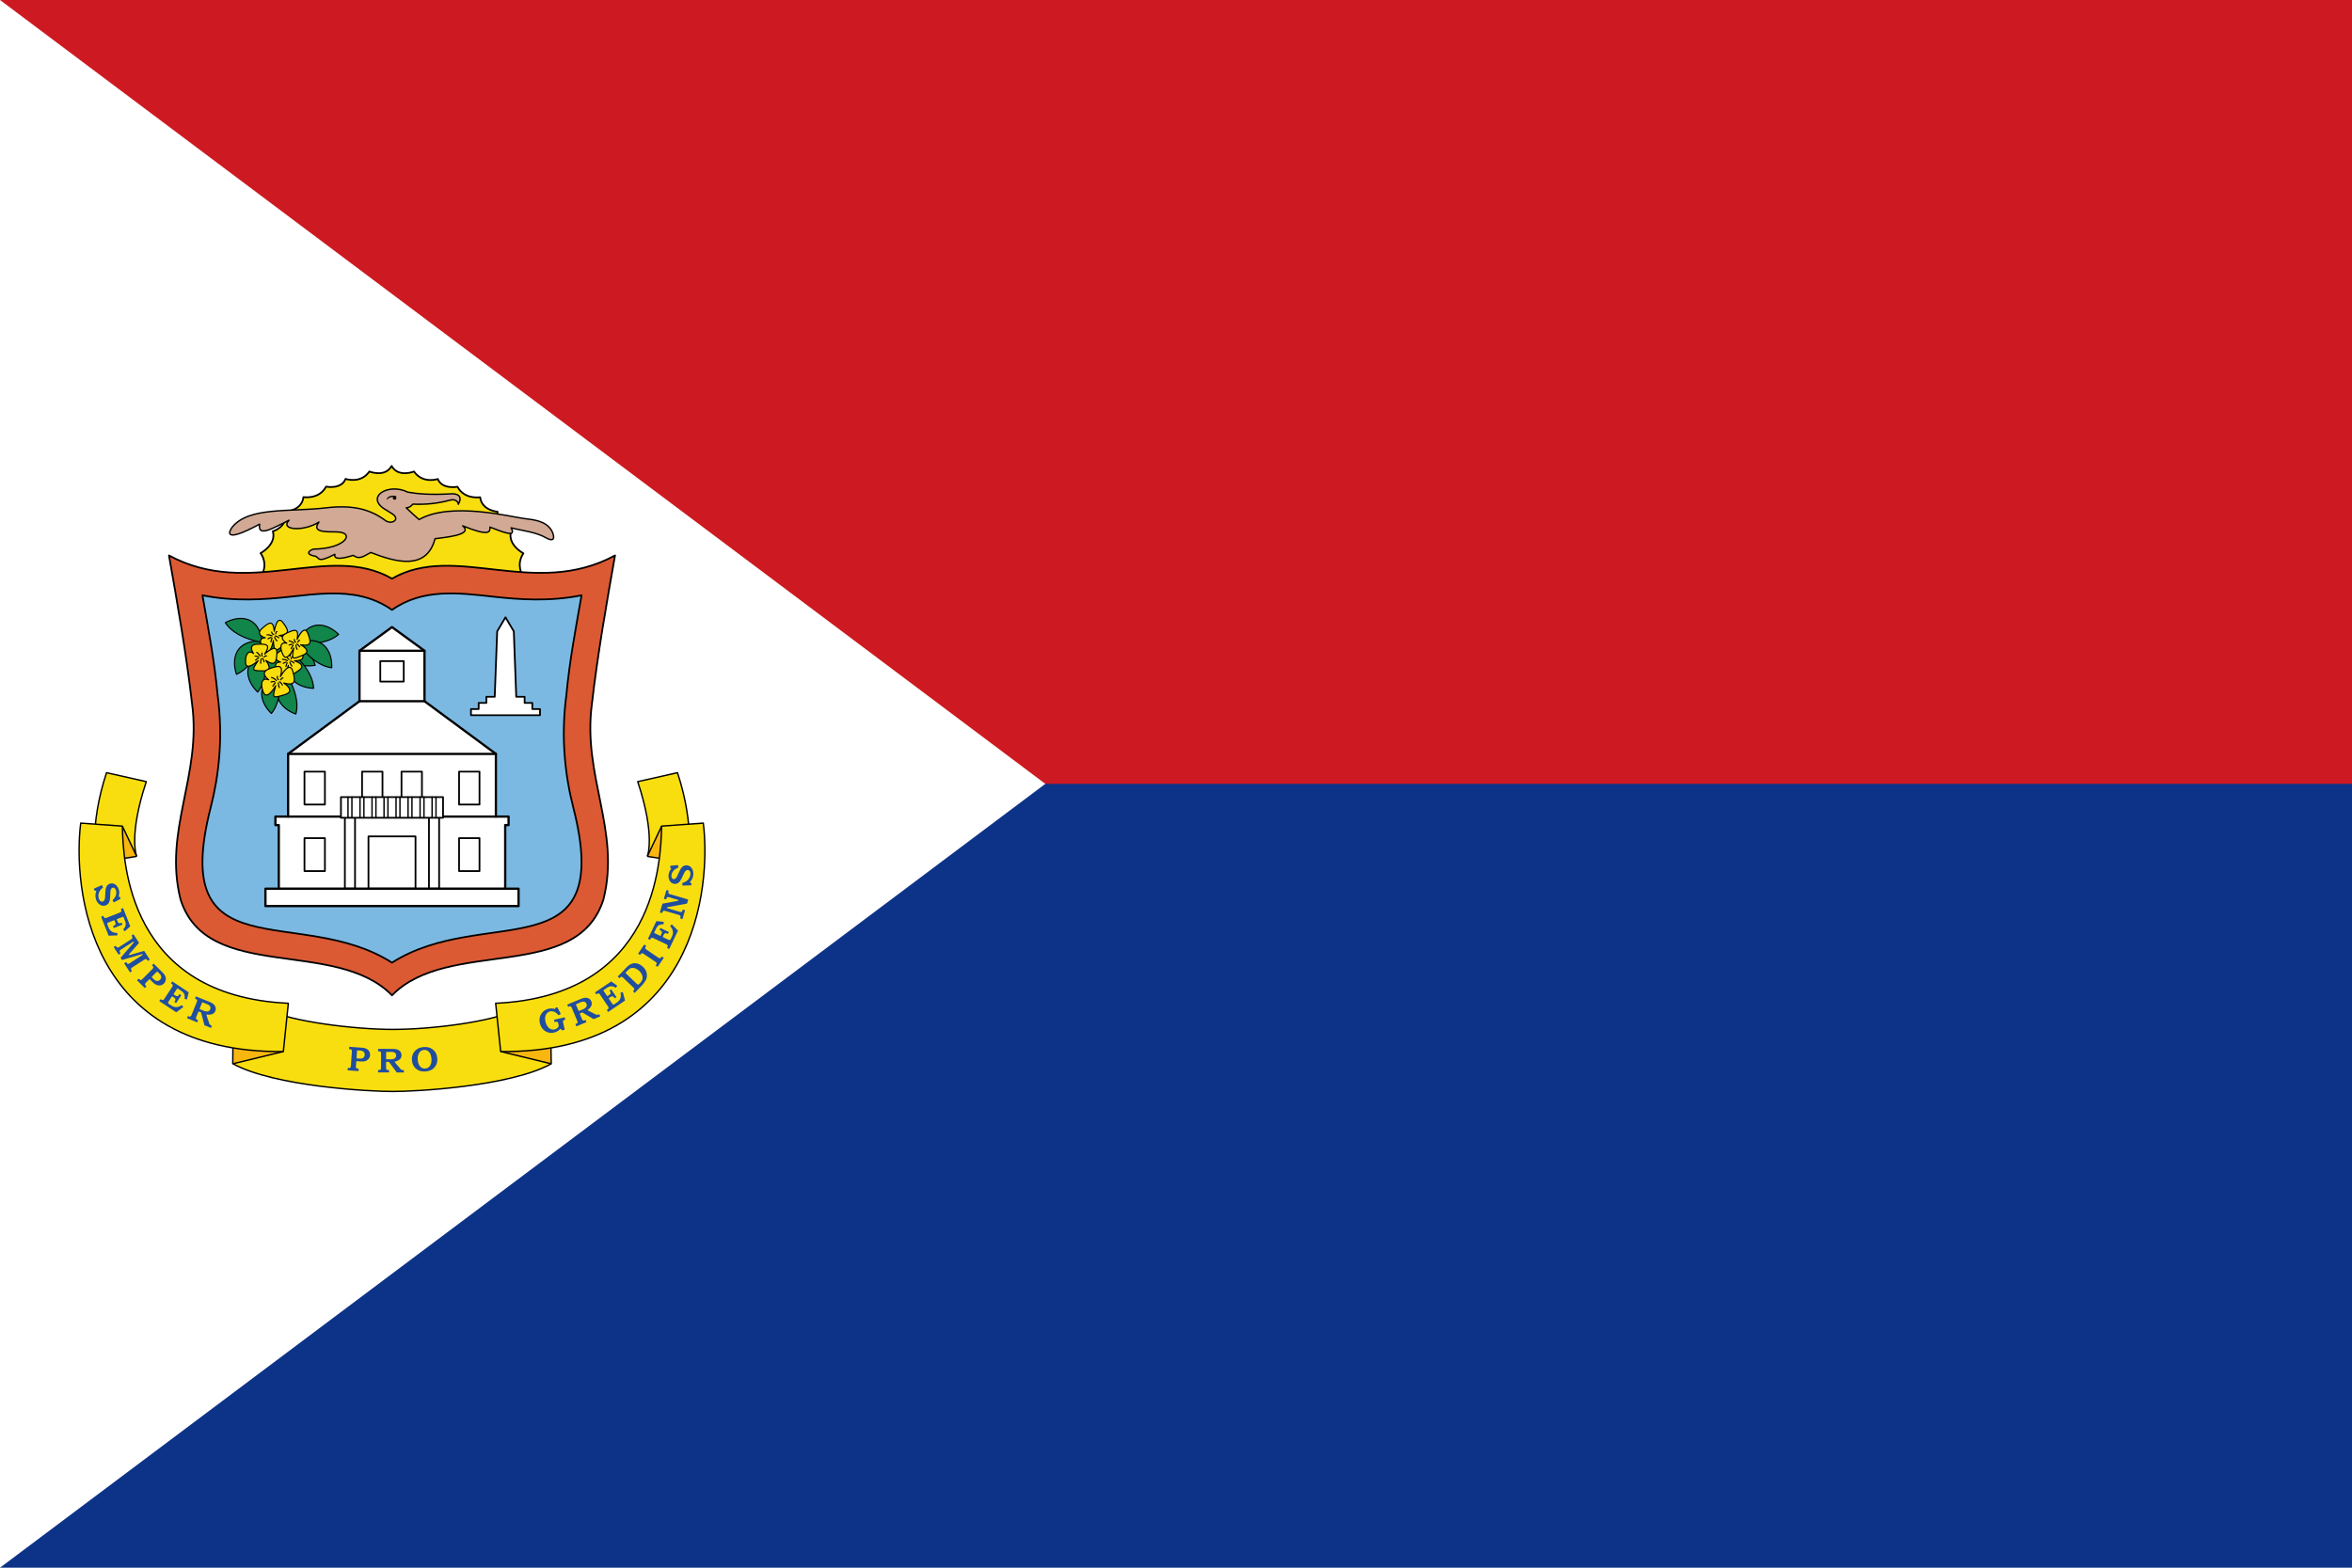 <?xml version="1.0" encoding="UTF-8"?>
<svg width="675" height="450" version="1.1" xml:space="preserve" xmlns="http://www.w3.org/2000/svg"><path d="m0 0h675v450h-675z" fill="#0c3388"/><path d="m0 0h675v225h-675z" fill="#cd1921"/><path d="m0 0v450l300-225z" fill="#fff"/><g transform="translate(-.001 -.003)"><g transform="translate(0 .002)"><g><path d="m183.02 224.37c5.173 15.524 2.763 21.495 2.761 21.455l11.735 1.823s1.979-10.553-3.087-25.848z" fill="#f9de0f"/><path d="m112.64 295.49c11.122 0.036 28.8-2.235 35.207-5.547l10.072-1.746 0.28 17.167c-11.92 6.572-39.444 7.984-45.499 7.936-6.061 0.048-33.925-1.388-45.898-7.984l0.155-17.179 10.102 1.769c6.407 3.296 24.502 5.583 35.612 5.583h-0.03" fill="#f9de0f" stroke-linejoin="round" stroke-width=".4"/><path d="m158.2 305.36-14.512-3.519 14.463-1.869z" fill="#f9b60f" stroke-linejoin="round" stroke-width=".4"/><path d="m197.51 247.65-7.623-10.517-4.112 8.694z" fill="#f9b60f" stroke-linejoin="round" stroke-width=".4"/><g fill="none" stroke="#000" stroke-linejoin="round" stroke-width=".4"><path d="m183.02 224.37c5.173 15.524 2.763 21.495 2.761 21.455l11.735 1.823s1.979-10.553-3.087-25.848z"/><path d="m158.2 305.36-14.512-3.519"/><path d="m189.89 237.13-4.112 8.694"/></g><path d="m66.801 305.36 14.512-3.519-14.463-1.869z" fill="#f9b60f" stroke-linejoin="round" stroke-width=".4"/><path d="m112.64 295.49c11.122 0.036 28.8-2.235 35.207-5.547l10.072-1.746 0.28 17.167c-11.92 6.572-39.444 7.984-45.499 7.936-6.061 0.048-33.925-1.388-45.898-7.984l0.155-17.179 10.102 1.769c6.407 3.296 24.502 5.583 35.612 5.583h-0.03" fill="none" stroke="#000" stroke-linejoin="round" stroke-width=".4"/><path d="m201.84 236.27-11.95 0.863c-0.268 10.124-1.496 48.76-47.639 50.857l1.436 13.856c56.168 0.583 60.435-47.188 58.152-65.576z" fill="#f9de0f" stroke="#000" stroke-linejoin="round" stroke-width=".4"/><path d="m41.985 224.37c-5.173 15.524-2.763 21.495-2.761 21.455l-11.735 1.823s-1.979-10.553 3.087-25.848z" fill="#f9de0f"/><path d="m27.489 247.65 7.623-10.517 4.112 8.694z" fill="#f9b60f" stroke-linejoin="round" stroke-width=".4"/><g fill="none" stroke="#000" stroke-linejoin="round" stroke-width=".4"><path d="m41.985 224.37c-5.173 15.524-2.763 21.495-2.761 21.455l-11.735 1.823s-1.979-10.553 3.087-25.848z"/><path d="m66.801 305.36 14.512-3.519"/><path d="m35.111 237.13 4.112 8.694"/></g><path d="m23.162 236.27 11.95 0.863c0.268 10.124 1.496 48.76 47.639 50.857l-1.436 13.856c-56.168 0.583-60.435-47.188-58.152-65.576z" fill="#f9de0f" stroke="#000" stroke-linejoin="round" stroke-width=".4"/></g><g fill="#204e9e"><path d="m100.25 300.48-0.057 0.684 0.191 0.012c0.173 0.012 0.294 0.029 0.398 0.1 0.087 0.053 0.152 0.14 0.182 0.238v2e-3c0.038 0.12 0.033 0.258 0.018 0.479l-0.277 3.873c-0.016 0.212-0.032 0.351-0.094 0.465a0.146 0.146 0 0 0 0 2e-3 0.146 0.146 0 0 0 0 2e-3c-0.051 0.09-0.133 0.159-0.23 0.195-0.122 0.045-0.263 0.039-0.479 0.023l-0.096-8e-3 -0.049 0.684 3.143 0.227 0.049-0.684-0.213-0.016c-0.158-0.011-0.275-0.031-0.375-0.088a0.146 0.146 0 0 0 0-2e-3c-0.083-0.049-0.147-0.125-0.184-0.215v-2e-3c-0.05-0.114-0.034-0.214-0.023-0.385l0.092-1.316a0.146 0.146 0 0 1 0.156-0.137l1.201 0.088c0.79 0.057 1.403-0.097 1.859-0.445a0.146 0.146 0 0 0 0-2e-3c0.466-0.352 0.708-0.794 0.748-1.359 0.02-0.28-0.02-0.544-0.115-0.799-0.095-0.259-0.238-0.483-0.436-0.68a0.146 0.146 0 0 0 0-2e-3c-0.193-0.195-0.431-0.349-0.721-0.459-0.283-0.112-0.656-0.186-1.117-0.219zm21.785 0.059c-0.13-9.5e-4 -0.262 3e-3 -0.398 0.014-1.105 0.079-1.954 0.469-2.582 1.174-0.625 0.704-0.9 1.561-0.826 2.602v2e-3c0.081 1.12 0.524 1.966 1.342 2.574 0.674 0.502 1.506 0.717 2.519 0.645 0.769-0.055 1.405-0.246 1.914-0.57 0.515-0.329 0.902-0.765 1.168-1.32 0.264-0.554 0.374-1.176 0.324-1.871-0.075-1.035-0.463-1.838-1.176-2.443-0.62-0.529-1.376-0.798-2.283-0.805zm-13.521 0.529v0.713h0.113l0.141-4e-3c0.118 3.5e-4 0.23 0.022 0.33 0.066 0.096 0.035 0.169 0.122 0.203 0.217 0.042 0.102 0.051 0.218 0.051 0.379l-0.012 3.975c0 0.108-0.01 0.195-0.01 0.264 0 0.069 8.5e-4 0.11-0.027 0.172a0.146 0.146 0 0 0 0 2e-3 0.146 0.146 0 0 0 0 2e-3 0.146 0.146 0 0 0 0 2e-3 0.146 0.146 0 0 0 0 2e-3c-0.047 0.097-0.126 0.176-0.223 0.227-0.11 0.055-0.241 0.065-0.416 0.065h-0.166v0.686l3.16 0.01v-0.686h-0.18c-0.187-5.4e-4 -0.31-7e-3 -0.422-0.062a0.146 0.146 0 0 1-0.01-4e-3c-0.084-0.049-0.151-0.125-0.188-0.215a0.146 0.146 0 0 1 0-4e-3c-0.05-0.122-0.049-0.269-0.049-0.518v-1.408a0.146 0.146 0 0 1 0.146-0.146l0.588 2e-3a0.146 0.146 0 0 1 0.115 0.061l2.215 2.99 2.045 6e-3v-0.686h-0.16c-0.147-4.8e-4 -0.265-0.012-0.365-0.043-0.094-0.029-0.185-0.075-0.273-0.137a0.146 0.146 0 0 0 0-2e-3c-0.092-0.068-0.184-0.164-0.283-0.285a0.146 0.146 0 0 0 0-2e-3l-0.059-0.074-1.447-1.693a0.146 0.146 0 0 1 0.084-0.236c0.501-0.095 0.928-0.299 1.291-0.611 0.358-0.308 0.529-0.692 0.529-1.193 0-0.309-0.066-0.579-0.201-0.82-0.136-0.242-0.325-0.442-0.576-0.604-0.248-0.161-0.528-0.266-0.844-0.314-0.324-0.051-0.623-0.077-0.895-0.078zm13.33 0.309c0.301 2e-3 0.592 0.085 0.861 0.244 0.314 0.185 0.567 0.477 0.762 0.865 0.201 0.392 0.319 0.873 0.359 1.445 0.058 0.817-0.086 1.503-0.447 2.037-0.31 0.452-0.771 0.709-1.336 0.75-0.562 0.04-1.049-0.148-1.424-0.551-0.431-0.468-0.672-1.121-0.73-1.941-0.059-0.822 0.099-1.526 0.48-2.09 0.309-0.455 0.77-0.714 1.34-0.756h4e-3c0.043-3e-3 0.088-4e-3 0.131-4e-3zm-19.219 0.137 0.781 0.057c0.382 0.027 0.681 0.124 0.891 0.309 0.265 0.233 0.395 0.552 0.369 0.912-0.018 0.239-0.092 0.454-0.227 0.629-0.131 0.168-0.301 0.291-0.502 0.365-0.213 0.074-0.498 0.087-0.875 0.06l-0.6-0.041a0.146 0.146 0 0 1-0.135-0.156l0.143-2a0.146 0.146 0 0 1 0.154-0.135zm8.342 0.43 1.158 4e-3c0.409 1e-3 0.705 0.028 0.914 0.105 0.201 0.073 0.364 0.191 0.477 0.352 0.117 0.158 0.174 0.351 0.174 0.562-7.8e-4 0.227-0.064 0.434-0.188 0.602-0.122 0.169-0.301 0.294-0.527 0.379-0.233 0.085-0.55 0.119-0.971 0.117l-1.049-4e-3a0.146 0.146 0 0 1-0.146-0.145l0.012-1.828a0.146 0.146 0 0 1 0.146-0.145z" stroke-linejoin="round"/><path d="m194.58 248.31-2.182 0.215-0.08 0.521 0.252 0.195a0.146 0.146 0 0 1 0.021 0.211c-0.37 0.418-0.597 0.91-0.686 1.488-0.074 0.481-0.047 0.931 0.076 1.352v2e-3c0.125 0.419 0.317 0.741 0.576 0.975 0.259 0.233 0.555 0.371 0.898 0.424 0.241 0.037 0.473 0.024 0.707-0.041 0.234-0.066 0.429-0.162 0.586-0.285 0.158-0.127 0.331-0.325 0.512-0.596 0.181-0.279 0.309-0.501 0.381-0.658l0.52-1.113c0.218-0.476 0.411-0.806 0.609-1.006a0.146 0.146 0 0 0 0-2e-3c0.196-0.194 0.437-0.292 0.684-0.254 0.153 0.024 0.296 0.103 0.414 0.221 0.124 0.124 0.204 0.292 0.246 0.488v2e-3c0.042 0.197 0.04 0.426 0 0.688-0.09 0.589-0.369 1.105-0.828 1.535-0.425 0.392-0.932 0.637-1.484 0.787l0.062 0.74 2.523-0.072 0.08-0.531-0.385-0.246a0.146 0.146 0 0 1-0.031-0.221c0.267-0.294 0.469-0.582 0.605-0.861 0.134-0.281 0.23-0.601 0.285-0.959 0.118-0.769-0.011-1.431-0.365-2.008-0.325-0.515-0.753-0.802-1.318-0.889-0.442-0.068-0.839 0.016-1.217 0.258-0.367 0.24-0.718 0.702-1.039 1.398a0.146 0.146 0 0 0 0 4e-3l-0.596 1.277v2e-3c-0.174 0.385-0.341 0.651-0.539 0.805-0.185 0.146-0.398 0.219-0.605 0.188-0.198-0.03-0.354-0.178-0.459-0.385a0.146 0.146 0 0 0 0-2e-3c-0.109-0.22-0.131-0.487-0.084-0.793 0.072-0.472 0.282-0.899 0.619-1.272 0.313-0.349 0.778-0.617 1.334-0.84zm-3.324 7.168-0.73 2.518 0.658 0.191 0.057-0.189c0.049-0.165 0.09-0.278 0.18-0.365 0.074-0.075 0.173-0.115 0.281-0.127 0.064-8e-3 0.118-8.3e-4 0.189 0.014 0.073 0.015 0.161 0.037 0.268 0.068l2.42 0.709a0.146 0.146 0 0 1-0.018 0.285l-4.447 0.811-0.74 2.529 0.656 0.191 0.066-0.225c0.041-0.139 0.083-0.243 0.164-0.322 0.071-0.072 0.165-0.116 0.268-0.131 0.118-0.019 0.244 4e-3 0.402 0.051l3.887 1.139c0.148 0.043 0.263 0.097 0.35 0.18 0.076 0.073 0.13 0.167 0.146 0.27a0.146 0.146 0 0 0 0 2e-3 0.146 0.146 0 0 0 0 2e-3c0.016 0.115-0.013 0.233-0.062 0.402l-0.043 0.15 0.656 0.193 0.74-2.533-0.656-0.191-0.053 0.184c-0.049 0.165-0.098 0.286-0.18 0.375a0.146 0.146 0 0 0 0 2e-3c-0.068 0.071-0.156 0.122-0.252 0.137a0.146 0.146 0 0 1-0.01 0c-0.124 0.013-0.243-0.024-0.449-0.084l-3.492-1.023a0.146 0.146 0 0 1 0.016-0.281l5.641-1.039 0.342-1.168-5.102-1.492c-0.21-0.061-0.339-0.103-0.438-0.184-0.08-0.065-0.134-0.158-0.156-0.26a0.146 0.146 0 0 1 0-4e-3c-0.024-0.123 1e-3 -0.252 0.049-0.418l0.053-0.174zm-2.875 8.924-2.43 5.092 0.619 0.293 0.068-0.15c0.081-0.168 0.142-0.28 0.246-0.355 0.078-0.06 0.177-0.089 0.275-0.086 0.131 1e-3 0.254 0.054 0.447 0.146l3.473 1.654c0.108 0.052 0.197 0.096 0.264 0.133 0.067 0.037 0.109 0.061 0.152 0.104a0.146 0.146 0 0 1 0.01 4e-3c0.086 0.091 0.135 0.217 0.125 0.342-0.01 0.138-0.067 0.285-0.172 0.504l-0.014 0.029 0.619 0.295 2.516-5.287-1.789-1.787-0.498 0.508c0.253 0.264 0.472 0.544 0.613 0.855v4e-3c0.159 0.351 0.234 0.707 0.219 1.061-0.019 0.353-0.13 0.735-0.326 1.147l-0.254 0.533c-0.072 0.152-0.118 0.247-0.197 0.32a0.146 0.146 0 0 0 0 2e-3c-0.058 0.051-0.137 0.087-0.219 0.086-0.062-1e-3 -0.099-0.018-0.154-0.039-0.055-0.021-0.121-0.048-0.201-0.086l-1.461-0.697a0.146 0.146 0 0 1-0.068-0.195l0.137-0.287c0.127-0.267 0.209-0.431 0.318-0.531 0.094-0.087 0.221-0.13 0.354-0.133 0.15-6e-3 0.311 0.046 0.506 0.139l0.143 0.068 0.262-0.551-2.432-1.158-0.262 0.549 0.109 0.055c0.229 0.109 0.379 0.191 0.473 0.307 0.082 0.1 0.119 0.231 0.109 0.363-0.01 0.148-0.078 0.314-0.195 0.561l-0.15 0.322a0.146 0.146 0 0 1-0.195 0.068l-1.59-0.758a0.146 0.146 0 0 1-0.068-0.195l0.465-0.973c0.148-0.311 0.314-0.569 0.5-0.775 0.192-0.22 0.449-0.38 0.76-0.477v2e-3c0.271-0.087 0.595-0.108 0.939-0.105l0.066-0.711zm-3.488 6.736-1.768 2.611 0.566 0.385 0.096-0.141c0.052-0.079 0.099-0.141 0.143-0.191 0.043-0.05 0.08-0.089 0.139-0.119 0.095-0.049 0.205-0.062 0.309-0.039 0.129 0.024 0.248 0.1 0.434 0.225l3.252 2.195c0.159 0.108 0.262 0.184 0.326 0.291 0.052 0.083 0.076 0.184 0.062 0.281a0.146 0.146 0 0 0 0 2e-3 0.146 0.146 0 0 0 0 2e-3 0.146 0.146 0 0 0 0 2e-3c-0.022 0.124-0.092 0.23-0.207 0.4l-0.074 0.111 0.566 0.383 1.764-2.609-0.568-0.383-0.129 0.189c-0.086 0.126-0.17 0.218-0.277 0.273-0.084 0.048-0.185 0.064-0.279 0.043-0.12-0.027-0.23-0.099-0.41-0.221l-3.238-2.186c-0.168-0.113-0.276-0.195-0.344-0.295a0.146 0.146 0 0 0 0-2e-3c-0.056-0.086-0.086-0.188-0.074-0.289 0.013-0.129 0.081-0.238 0.188-0.395l0.094-0.141zm-2.76 5.357c-0.265 5e-3 -0.527 0.051-0.781 0.133-0.503 0.163-1.044 0.538-1.615 1.133l-2.463 2.561 0.494 0.477 0.066-0.07c0.152-0.158 0.252-0.255 0.383-0.299 0.095-0.037 0.202-0.039 0.297-4e-3 0.128 0.042 0.224 0.131 0.383 0.283l2.781 2.674c0.16 0.154 0.258 0.249 0.309 0.365a0.146 0.146 0 0 0 0 2e-3 0.146 0.146 0 0 0 0 2e-3 0.146 0.146 0 0 1 0 2e-3 0.146 0.146 0 0 1 0 2e-3 0.146 0.146 0 0 1 0 2e-3c0.039 0.107 0.05 0.219 0.019 0.322-0.038 0.131-0.131 0.234-0.279 0.389l-0.066 0.07 0.496 0.475 2.154-2.246c0.187-0.195 0.417-0.489 0.684-0.877 0.267-0.388 0.441-0.711 0.523-0.959 0.112-0.338 0.159-0.715 0.135-1.135-0.027-0.421-0.13-0.813-0.309-1.182-0.176-0.369-0.44-0.725-0.797-1.068-0.513-0.493-1.046-0.806-1.6-0.947-0.278-0.072-0.548-0.107-0.812-0.102zm-0.609 1.334c0.046-4.6e-4 0.093 2e-3 0.141 6e-3l4e-3 -2e-3c0.189 0.014 0.389 0.06 0.598 0.131 0.423 0.139 0.825 0.393 1.207 0.76 0.388 0.372 0.658 0.771 0.807 1.197a0.146 0.146 0 0 0 0 2e-3c0.144 0.42 0.17 0.823 0.068 1.199-0.103 0.376-0.356 0.764-0.75 1.174-0.141 0.146-0.225 0.231-0.318 0.283a0.146 0.146 0 0 1-0.01 6e-3c-0.08 0.036-0.174 0.041-0.258 0.018-0.059-0.018-0.087-0.045-0.129-0.078-0.042-0.033-0.089-0.074-0.145-0.127l-3.164-3.041a0.146 0.146 0 0 1-0.01-0.207l0.541-0.562c0.354-0.369 0.691-0.606 1.025-0.701 0.125-0.036 0.255-0.055 0.393-0.057zm-6.09 3.889-4.684 3.152 0.383 0.568 0.139-0.096c0.155-0.105 0.264-0.17 0.393-0.182 0.097-0.012 0.197 0.014 0.279 0.066 0.112 0.068 0.193 0.178 0.312 0.355l2.15 3.189c0.067 0.099 0.117 0.182 0.156 0.248 0.039 0.066 0.066 0.107 0.082 0.166a0.146 0.146 0 0 0 0 2e-3 0.146 0.146 0 0 0 0 2e-3 0.146 0.146 0 0 0 0 2e-3 0.146 0.146 0 0 0 0 2e-3c0.027 0.122-3.6e-4 0.252-0.065 0.355-0.076 0.115-0.205 0.212-0.406 0.348l-0.025 0.018 0.385 0.568 4.856-3.272-0.637-2.449-0.688 0.186c0.084 0.356 0.135 0.707 0.098 1.047-0.042 0.384-0.16 0.729-0.354 1.025a0.146 0.146 0 0 0 0 2e-3c-0.196 0.294-0.485 0.564-0.863 0.818l-0.49 0.332c-0.14 0.094-0.227 0.151-0.332 0.174a0.146 0.146 0 0 0 0 2e-3c-0.076 0.015-0.161 6e-3 -0.23-0.037-0.053-0.033-0.076-0.065-0.113-0.111-0.037-0.046-0.08-0.104-0.129-0.178l-0.904-1.344a0.146 0.146 0 0 1 0.039-0.201l0.264-0.178c0.245-0.165 0.4-0.264 0.545-0.295 0.125-0.027 0.257-4.4e-4 0.373 0.065 0.133 0.071 0.244 0.197 0.365 0.377l0.088 0.131 0.508-0.342-1.508-2.232-0.506 0.34 0.068 0.102c0.142 0.211 0.231 0.359 0.252 0.506a0.146 0.146 0 0 0 0 2e-3 0.146 0.146 0 0 0 0 2e-3c0.017 0.125-0.019 0.25-0.09 0.359a0.146 0.146 0 0 0 0 2e-3 0.146 0.146 0 0 0 0 2e-3c-0.083 0.123-0.227 0.234-0.453 0.387l-0.295 0.197a0.146 0.146 0 0 1-0.201-0.041l-0.984-1.459a0.146 0.146 0 0 1 0.039-0.203l0.895-0.602c0.285-0.192 0.559-0.333 0.824-0.416 0.277-0.092 0.578-0.096 0.895-0.021 0.278 0.063 0.567 0.21 0.863 0.387l0.422-0.574zm-7.338 4.686c-0.037-6.7e-4 -0.076 5.2e-4 -0.113 2e-3 -0.149 6e-3 -0.299 0.03-0.453 0.068-0.319 0.079-0.603 0.171-0.854 0.275l-3.885 1.615 0.275 0.662 0.107-0.047 0.125-0.057a0.146 0.146 0 0 1 0.01-2e-3c0.109-0.046 0.22-0.069 0.33-0.066 0.102-4e-3 0.203 0.045 0.271 0.119 0.078 0.078 0.131 0.183 0.193 0.332l1.525 3.668c0.042 0.1 0.075 0.181 0.098 0.246 0.022 0.065 0.037 0.103 0.037 0.17a0.146 0.146 0 0 0 0 2e-3 0.146 0.146 0 0 0 0 2e-3 0.146 0.146 0 0 0 0 4e-3 0.146 0.146 0 0 0 0 2e-3c-0.01 0.108-0.045 0.209-0.115 0.293a0.146 0.146 0 0 0 0 2e-3 0.146 0.146 0 0 0 0 2e-3c-0.081 0.093-0.198 0.153-0.359 0.221l-0.152 0.065 0.262 0.633 2.918-1.213-0.264-0.635-0.164 0.068c-0.173 0.072-0.291 0.114-0.416 0.105a0.146 0.146 0 0 1-0.01 0c-0.096-0.013-0.187-0.06-0.256-0.129a0.146 0.146 0 0 0 0-2e-3c-0.093-0.095-0.153-0.23-0.248-0.459l-0.541-1.297a0.146 0.146 0 0 1 0.078-0.193l0.543-0.225a0.146 0.146 0 0 1 0.129 8e-3l3.201 1.9 1.887-0.785-0.264-0.633-0.146 0.06c-0.135 0.056-0.249 0.093-0.354 0.104-0.098 0.01-0.2 1e-3 -0.305-0.021a0.146 0.146 0 0 0 0-2e-3 0.146 0.146 0 0 0-2e-3 0c-0.111-0.028-0.231-0.079-0.369-0.152l-0.084-0.045-1.988-1.002a0.146 0.146 0 0 1-0.018-0.25c0.425-0.282 0.742-0.636 0.955-1.064 0.209-0.422 0.219-0.844 0.025-1.307-0.119-0.285-0.284-0.508-0.502-0.678-0.219-0.171-0.474-0.281-0.768-0.332h-0.01c-0.109-0.02-0.22-0.031-0.332-0.033zm-0.656 1.113c0.182 3e-3 0.351 0.051 0.496 0.143 0.168 0.101 0.296 0.255 0.377 0.449 0.086 0.209 0.11 0.424 0.06 0.627v2e-3c-0.047 0.202-0.166 0.388-0.342 0.553-0.182 0.168-0.463 0.323-0.852 0.484l-0.967 0.402a0.146 0.146 0 0 1-0.191-0.078l-0.701-1.686a0.146 0.146 0 0 1 0.078-0.191l1.074-0.449c0.377-0.157 0.663-0.244 0.885-0.254h2e-3c0.027-1e-3 0.054-2e-3 0.08-2e-3zm-7.5 1.609-0.498 0.111-0.09 0.268a0.146 0.146 0 0 1-0.184 0.094c-0.226-0.075-0.492-0.117-0.801-0.125-0.305-0.011-0.604 0.017-0.895 0.082-0.602 0.135-1.121 0.405-1.57 0.818-0.447 0.409-0.755 0.898-0.928 1.475-0.169 0.575-0.182 1.184-0.035 1.838 0.148 0.661 0.426 1.218 0.832 1.682 0.41 0.464 0.891 0.785 1.451 0.967 0.561 0.182 1.138 0.206 1.744 0.07 0.345-0.077 0.668-0.2 0.965-0.369 0.297-0.169 0.571-0.386 0.826-0.65a0.146 0.146 0 0 1 0.215 8e-3l0.316 0.367 0.785-0.176-0.451-2.016c-0.038-0.189-0.066-0.316-0.039-0.438 0.021-0.099 0.074-0.192 0.152-0.256a0.146 0.146 0 0 0 0-2e-3c0.095-0.074 0.216-0.108 0.389-0.146l0.111-0.025-0.152-0.68-3.078 0.689 0.148 0.68 0.25-0.057c0.186-0.042 0.309-0.064 0.432-0.033 0.098 0.023 0.187 0.078 0.254 0.154a0.146 0.146 0 0 0 0 2e-3 0.146 0.146 0 0 0 0 2e-3 0.146 0.146 0 0 0 0 2e-3c0.081 0.098 0.096 0.202 0.137 0.383l0.059 0.25a0.146 0.146 0 0 0 0 2e-3c0.049 0.219 0.05 0.418-0.018 0.59-0.068 0.176-0.213 0.33-0.418 0.482-0.205 0.154-0.44 0.263-0.695 0.32-0.363 0.081-0.724 0.052-1.072-0.086-0.354-0.144-0.668-0.41-0.943-0.785-0.275-0.379-0.473-0.85-0.598-1.408-0.114-0.509-0.133-0.97-0.047-1.377 0.085-0.405 0.25-0.745 0.5-1.008a0.146 0.146 0 0 0 0-2e-3c0.25-0.261 0.552-0.432 0.893-0.508 0.242-0.054 0.501-0.054 0.771 0 0.274 0.053 0.528 0.155 0.762 0.307v-2e-3c0.222 0.141 0.533 0.428 0.904 0.801l0.631-0.373z"/><path d="m32.061 253.58c-0.124 2e-3 -0.248 0.017-0.375 0.047h-0.01c-0.237 0.056-0.45 0.157-0.643 0.305-0.192 0.149-0.334 0.311-0.434 0.484v2e-3c-0.098 0.176-0.184 0.424-0.25 0.74v2e-3c-0.062 0.326-0.093 0.579-0.104 0.752a0.146 0.146 0 0 0 0 2e-3l-0.065 1.225c-0.024 0.523-0.08 0.905-0.189 1.164-0.109 0.254-0.296 0.433-0.539 0.49-0.151 0.036-0.311 0.015-0.465-0.051-0.162-0.069-0.299-0.193-0.412-0.359-0.114-0.167-0.197-0.379-0.258-0.637-0.137-0.579-0.071-1.164 0.193-1.734a0.146 0.146 0 0 0 0-2e-3c0.247-0.522 0.627-0.937 1.082-1.283l-0.336-0.664-2.311 1.012 0.123 0.523 0.449 0.084a0.146 0.146 0 0 1 0.109 0.193c-0.138 0.373-0.214 0.715-0.236 1.025-0.018 0.311 0.012 0.644 0.096 0.996 0.179 0.757 0.539 1.322 1.088 1.723 0.494 0.355 1 0.462 1.557 0.33 0.435-0.103 0.771-0.328 1.031-0.693 0.25-0.36 0.404-0.921 0.439-1.688l0.072-1.41c0.018-0.424 0.075-0.734 0.201-0.951 0.117-0.205 0.284-0.35 0.488-0.398 0.195-0.046 0.398 0.031 0.572 0.184 0.183 0.163 0.304 0.403 0.375 0.705 0.109 0.464 0.075 0.939-0.098 1.41v2e-3c-0.159 0.441-0.49 0.864-0.922 1.279l0.363 0.652 1.941-1.018-0.121-0.51-0.307-0.088a0.146 0.146 0 0 1-0.1-0.189c0.186-0.526 0.215-1.069 0.08-1.639-0.112-0.474-0.304-0.88-0.576-1.225-0.273-0.343-0.574-0.567-0.902-0.688-0.162-0.059-0.324-0.094-0.486-0.104h-6e-3c-0.039-2e-3 -0.08-3e-3 -0.119-2e-3zm3.269 7.086-0.645 0.252 0.06 0.154c0.069 0.174 0.11 0.296 0.094 0.424v2e-3c-0.01 0.096-0.053 0.186-0.121 0.254-0.09 0.096-0.216 0.151-0.416 0.23l-3.578 1.41c-0.112 0.044-0.203 0.078-0.275 0.102-0.073 0.024-0.119 0.04-0.18 0.043a0.146 0.146 0 0 1-0.01 2e-3c-0.124-6e-4 -0.245-0.052-0.33-0.141-0.096-0.099-0.165-0.246-0.254-0.471l-0.014-0.031-0.639 0.254 2.148 5.443 2.531-0.09-0.029-0.713c-0.366 5e-3 -0.722-0.021-1.047-0.131-0.365-0.123-0.676-0.312-0.924-0.564-0.245-0.255-0.448-0.598-0.615-1.022l-0.219-0.551c-0.062-0.156-0.1-0.253-0.1-0.361a0.146 0.146 0 0 1 0-4e-3c0-0.078 0.03-0.158 0.088-0.217 0.044-0.045 0.079-0.062 0.131-0.088 0.052-0.026 0.121-0.053 0.203-0.086l1.506-0.594a0.146 0.146 0 0 1 0.189 0.082l0.117 0.295c0.109 0.275 0.171 0.449 0.17 0.598-6.8e-4 0.127-0.056 0.247-0.143 0.346-0.098 0.115-0.245 0.197-0.447 0.277l-0.148 0.059 0.223 0.566 2.508-0.988-0.225-0.566-0.113 0.045c-0.237 0.093-0.398 0.145-0.547 0.135-0.126-0.011-0.243-0.071-0.334-0.164a0.146 0.146 0 0 0 0-2e-3c-0.102-0.107-0.179-0.271-0.279-0.525l-0.129-0.33a0.146 0.146 0 0 1 0.082-0.189l1.639-0.646a0.146 0.146 0 0 1 0.189 0.084l0.395 1.002c0.126 0.321 0.204 0.619 0.229 0.896 0.029 0.289-0.031 0.585-0.172 0.877v2e-3c-0.122 0.257-0.326 0.507-0.562 0.758l0.469 0.533 1.594-1.402zm2.986 7.516-0.578 0.371 0.129 0.201a0.146 0.146 0 0 0 0 2e-3c0.076 0.121 0.126 0.224 0.137 0.334a0.146 0.146 0 0 0 0 2e-3 0.146 0.146 0 0 0 0 2e-3c0.01 0.103-0.029 0.206-0.088 0.293-0.066 0.099-0.16 0.162-0.318 0.264l-3.326 2.143c-0.163 0.105-0.284 0.171-0.41 0.188-0.104 0.015-0.212-7e-3 -0.303-0.06a0.146 0.146 0 0 0 0-2e-3c-0.105-0.065-0.18-0.169-0.281-0.326l-0.072-0.117-0.578 0.373 1.406 2.184 0.576-0.369-0.105-0.164c-0.084-0.13-0.138-0.235-0.158-0.342a0.146 0.146 0 0 1 0-8e-3c-0.012-0.093-2e-3 -0.187 0.033-0.271a0.146 0.146 0 0 1 0-6e-3c0.044-0.093 0.123-0.165 0.219-0.227l3.607-2.322a0.146 0.146 0 0 1 0.188 0.217l-3.787 4.383 0.412 0.639 5.744-1.689a0.146 0.146 0 0 1 0.119 0.262l-3.648 2.352c-0.149 0.096-0.263 0.157-0.387 0.168-0.101 0.011-0.202-0.017-0.287-0.072-0.106-0.069-0.185-0.178-0.293-0.346l-0.065-0.1-0.574 0.371 1.68 2.611 0.576-0.371-0.139-0.215c-0.074-0.115-0.119-0.229-0.129-0.346v-2e-3c-0.01-0.096 0.019-0.191 0.072-0.273 0.033-0.052 0.069-0.079 0.117-0.117 0.049-0.038 0.11-0.08 0.186-0.129l3.371-2.17c0.198-0.127 0.364-0.203 0.535-0.174 0.169 0.029 0.3 0.156 0.414 0.332l0.109 0.172 0.578-0.371-1.621-2.518-4.197 1.227a0.146 0.146 0 0 1-0.15-0.236l2.877-3.273zm5.779 8.412-0.484 0.486 0.137 0.137c0.123 0.122 0.203 0.212 0.236 0.334 0.03 0.097 0.019 0.203-0.021 0.297v2e-3c-0.05 0.116-0.145 0.218-0.301 0.375l-2.738 2.754c-0.15 0.151-0.25 0.245-0.371 0.291-0.098 0.035-0.209 0.033-0.307-4e-3 -0.122-0.046-0.224-0.139-0.377-0.291l-0.062-0.066-0.484 0.486 2.234 2.221 0.484-0.486-0.152-0.15c-0.113-0.112-0.188-0.205-0.227-0.312-0.032-0.093-0.032-0.195 0-0.289 0.018-0.058 0.045-0.098 0.082-0.145 0.038-0.048 0.088-0.101 0.148-0.162l0.93-0.938a0.146 0.146 0 0 1 0.207 0l0.855 0.85c0.562 0.558 1.124 0.843 1.697 0.877 0.583 0.036 1.056-0.141 1.455-0.543 0.198-0.199 0.341-0.424 0.436-0.68 0.097-0.258 0.137-0.523 0.115-0.801-0.018-0.274-0.101-0.546-0.248-0.818-0.141-0.269-0.375-0.573-0.703-0.898zm1.02 2.297a0.146 0.146 0 0 1 0.1 0.039l0.557 0.553c0.272 0.27 0.439 0.539 0.477 0.816 0.05 0.35-0.064 0.675-0.318 0.932-0.169 0.17-0.364 0.283-0.58 0.328-0.209 0.041-0.419 0.024-0.619-0.051a0.146 0.146 0 0 0 0-2e-3c-0.209-0.083-0.433-0.259-0.701-0.525l-0.428-0.422a0.146 0.146 0 0 1 0-0.207l1.414-1.422a0.146 0.146 0 0 1 0.1-0.039zm4.326 2.822-0.375 0.572 0.139 0.092c0.156 0.103 0.258 0.177 0.318 0.291v2e-3c0.046 0.084 0.061 0.186 0.045 0.281-0.019 0.13-0.091 0.246-0.209 0.426l-2.117 3.211c-0.066 0.1-0.122 0.179-0.168 0.24-0.046 0.061-0.075 0.101-0.123 0.139a0.146 0.146 0 0 1-0.01 4e-3c-0.102 0.071-0.232 0.101-0.354 0.078-0.136-0.026-0.274-0.106-0.477-0.24l-0.025-0.019-0.379 0.574 4.889 3.225 2.018-1.527-0.436-0.564c-0.297 0.214-0.603 0.394-0.932 0.49-0.37 0.109-0.734 0.135-1.082 0.07a0.146 0.146 0 0 0 0-2e-3c-0.347-0.068-0.709-0.229-1.09-0.48l-0.494-0.326c-0.14-0.092-0.228-0.15-0.289-0.238a0.146 0.146 0 0 0 0-2e-3c-0.044-0.065-0.068-0.149-0.055-0.23 0.01-0.062 0.029-0.095 0.057-0.146 0.028-0.052 0.067-0.112 0.115-0.186l0.893-1.353a0.146 0.146 0 0 1 0.201-0.039l0.266 0.174c0.247 0.163 0.398 0.271 0.482 0.393 0.073 0.105 0.099 0.234 0.084 0.365-0.015 0.15-0.088 0.303-0.207 0.484l-0.088 0.131 0.508 0.336 1.484-2.248-0.508-0.336-0.068 0.102c-0.14 0.212-0.242 0.349-0.369 0.426a0.146 0.146 0 0 0 0 2e-3c-0.109 0.063-0.241 0.08-0.369 0.057-0.145-0.029-0.303-0.119-0.531-0.27l-0.297-0.195a0.146 0.146 0 0 1-0.039-0.203l0.971-1.469a0.146 0.146 0 0 1 0.201-0.043l0.898 0.594c0.288 0.19 0.522 0.39 0.701 0.604 0.191 0.221 0.311 0.496 0.363 0.816 0.049 0.281 0.029 0.605-0.021 0.947l0.691 0.168 0.498-2.066zm6.793 4.295-0.277 0.662 0.107 0.043 0.131 0.047a0.146 0.146 0 0 0 0 2e-3c0.109 0.044 0.2 0.108 0.275 0.186 0.08 0.068 0.123 0.18 0.113 0.283 0 0.109-0.035 0.219-0.096 0.367l-1.496 3.68c-0.04 0.1-0.075 0.18-0.105 0.242-0.03 0.062-0.048 0.101-0.096 0.148a0.146 0.146 0 0 0 0 2e-3 0.146 0.146 0 0 0 0 2e-3c-0.08 0.073-0.183 0.118-0.291 0.129-0.123 9e-3 -0.246-0.028-0.408-0.094l-0.154-0.065-0.258 0.635 2.928 1.191 0.256-0.637-0.164-0.066c-0.173-0.07-0.288-0.123-0.371-0.217a0.146 0.146 0 0 1 0-6e-3c-0.061-0.077-0.096-0.175-0.096-0.273a0.146 0.146 0 0 0 0-2e-3c6.8e-4 -0.133 0.057-0.27 0.15-0.5l0.529-1.303a0.146 0.146 0 0 1 0.189-0.082l0.545 0.223a0.146 0.146 0 0 1 0.086 0.1l0.938 3.6 1.893 0.768 0.258-0.633-0.146-0.061c-0.136-0.055-0.243-0.111-0.324-0.178-0.076-0.062-0.143-0.137-0.201-0.227a0.146 0.146 0 0 1 0-4e-3c-0.06-0.098-0.11-0.222-0.156-0.371a0.146 0.146 0 0 0 0-2e-3l-0.027-0.09-0.707-2.109a0.146 0.146 0 0 1 0.164-0.189c0.5 0.099 0.972 0.069 1.426-0.086 0.446-0.152 0.749-0.443 0.938-0.908 0.12-0.286 0.154-0.562 0.119-0.836-0.035-0.276-0.136-0.532-0.309-0.775-0.17-0.242-0.39-0.444-0.664-0.607-0.282-0.168-0.549-0.304-0.801-0.406zm1.891 1.717a0.146 0.146 0 0 1 0.057 0.012l1.08 0.436c0.379 0.154 0.644 0.294 0.809 0.443 0.158 0.142 0.266 0.312 0.311 0.502 0.05 0.191 0.029 0.392-0.051 0.588-0.086 0.21-0.219 0.377-0.396 0.486-0.176 0.111-0.392 0.16-0.633 0.154-0.247-9e-3 -0.556-0.096-0.945-0.254l-0.971-0.393a0.146 0.146 0 0 1-0.08-0.191l0.688-1.691a0.146 0.146 0 0 1 0.133-0.092z" stroke-linejoin="round" stroke-width=".3"/></g></g><g><path d="m149.82 168.55 0.092-3.496s-1.877-2.99 0.302-6.204c0 0-4.629-2.449-3.552-6.284 0 0-4.186-1.07-3.878-5.674 0 0-4.518-0.313-4.986-4.16 0 0-4.518 0.744-6.506-3.004 0 0-4.407 0.862-5.651-2.228 0 0-4.284 1.484-6.826-2.148 0 0-4.524 1.828-6.42-1.6-1.871 3.416-6.395 1.6-6.395 1.6-2.511 3.619-6.826 2.117-6.826 2.117-1.2 3.102-5.595 2.222-5.595 2.222-1.982 3.749-6.494 3.003-6.494 3.003-0.443 3.835-4.955 4.148-4.955 4.148 0.357 4.616-3.822 5.662-3.822 5.662 1.102 3.834-3.521 6.277-3.521 6.277 2.234 3.232 0.376 6.198 0.376 6.198l-0.105 3.224 74.775 0.345h-0.011z" fill="#f9de0f" stroke="#000" stroke-linejoin="round" stroke-width=".5"/><g><path d="m112.53 147.47c2.413 1.512 0.13 3.128-1.718 2.09-4.569-3.457-9.67-4.686-17.252-3.784-10.477 1.246-22.065-0.362-26.885 5.501-0.724 0.881-3.226 5.149 7.842-0.821-0.69 4.128 4.459 0.754 8.439-1.12-2.743 2.867 4.199 3.337 8.588 0.522-2.158 2.895 1.633 2.817 5.228 2.836 5.259 0.165 2.355 4.793-6.647 4.926-0.658 0.01-3.228 1.353 0.224 2.015 1.55 0.297 0.294 2.276 5.751-0.522-0.339 1.638 1.999 1.321 5.302 0.299 1.873 1.472 3.394-0.054 5.004-0.821 6.894 2.695 15.997 5.393 18.446-3.956 5.754-0.663 10.516-1.507 7.938-3.697 7.495 3.056 7.929 1.877 7.816 0.369 3.595 1.358 7.776 3.197 6.073 0.211 3.456 0.883 7.241 1.19 10.192 2.956 2.987 1.55 1.96-1.413 1.32-2.375-1.72-2.586-4.789-2.879-7.835-3.263-3.675-0.462-21.055-4.913-30.081 0.307-1.27-1.082-2.479-2.237-3.696-3.378 0.826-0.022 1.423-0.438 1.901-1.056 3.521 0.177 7.041-0.16 10.562-1.108 1.604-0.501 2.519 0.454 2.482 1.161 1.467-2.581-0.564-3.115-2.059-3.009-5.955 0.337-9.531 0.026-12.41-0.475-5.708-2.848-12.579 1.521-6.231 5.12z" fill="#d1a994" stroke="#000" stroke-linejoin="round" stroke-width=".4"/><path d="m113.87 142.42c-1.194 0.178-2.428 0.321-2.904 1.148 0.035-1.361 2.062-1.455 2.904-1.148z"/><ellipse cx="113.24" cy="142.92" rx=".515" ry=".528"/></g></g><g stroke="#000" stroke-linejoin="round"><g stroke-width=".5"><path d="m48.491 159.44c2.357 13.379 5.035 28.554 6.625 42.561 2.801 20.745-8.286 36.437-3.303 56.163 7.559 24.055 44.495 10.952 60.687 27.542 16.192-16.59 53.128-3.487 60.687-27.542 4.983-19.726-6.104-35.418-3.303-56.163 1.591-14.007 4.268-29.182 6.625-42.561-23.113 12.548-45.95-3.776-64.009 6.661-18.06-10.437-40.897 5.887-64.009-6.661z" fill="#db5a33"/><path d="m94.653 170.35c-3.757 0.068-7.583 0.518-11.4 0.941-7.417 0.825-16.101 1.423-25.153-0.408 1.641 9.405 3.439 18.723 4.365 28.687 1.623 12.161 0.322 23.176-1.97 32.108-12.287 47.883 25.54 27.749 52.005 44.655 26.465-16.905 64.293 3.228 52.005-44.655-2.292-8.932-3.593-19.947-1.97-32.108 0.927-9.964 2.724-19.282 4.365-28.687-9.052 1.831-17.736 1.233-25.153 0.408-10.18-1.128-20.424-2.447-29.248 3.787-5.515-3.897-11.585-4.842-17.847-4.728z" fill="#7cb9e2"/></g><path d="m145.07 177.2-2.386 4.033-0.7 18.776h-2.405v1.764h-2.204v1.764h-2.204v1.763h19.8v-1.763h-2.204v-1.764h-2.204v-1.764h-2.405l-0.7-18.776z" fill="#fff" stroke-linecap="round" stroke-width=".5"/><g transform="translate(-1.3e-4)"><g fill="#11854a" stroke-width=".325"><path d="m75.25 184.07 10.214 0.559-3.381 8.65-5.897-0.303z" stroke-linecap="square"/><path d="m82.25 182.2c4.729 2.695 7.393 5.629 8.215 8.777-4.804 0.837-9.928-1.434-8.215-8.777z"/><path d="m76.137 186.83c0.637 5.412-0.143 9.301-2.186 11.829-3.521-3.378-4.734-8.858 2.186-11.829z"/><path d="m75.25 184.07c-1.925 5.097-4.405 8.189-7.382 9.49-1.571-4.623-0.126-10.047 7.382-9.49z"/><path d="m75.24 184.45c-5.338-1.053-8.794-2.988-10.571-5.712 4.29-2.321 9.87-1.796 10.571 5.712z"/><path d="m85.447 184.63c5.419 0.482 9.278-0.411 11.743-2.53-3.473-3.428-8.977-4.484-11.743 2.53z"/><path d="m85.464 184.63c3.268 4.357 6.511 6.632 9.733 7.05 0.221-4.879-2.678-9.683-9.733-7.05z"/><path d="m83.762 187.3c4.073 3.613 6.077 7.034 6.233 10.284-4.873-0.172-9.421-3.452-6.233-10.284z"/><path d="m82.083 193.28c2.787 4.68 3.661 8.549 2.826 11.693-4.591-1.644-7.932-6.151-2.826-11.693z"/><path d="m80.122 192.98c0.617 5.414-0.176 9.3-2.229 11.821-3.509-3.391-4.702-8.876 2.229-11.821z"/></g><g fill="#f9de0f" stroke-linecap="round"><g transform="matrix(.404 -.124 .124 .404 -186.77 187.63)" stroke-width=".768"><path d="m599.76 198.8c-2.218-5.39-0.812-9.366 3.231-7.682 0 0-6.21-4.386 0.427-6.788 5.619-2.034 8.985-2.868 6.786 4.817 0 0 5.7-10.135 7.575-3.33 1.549 5.619 2.141 9.409-5.545 7.211 0 0 7.678 4.971 0.944 7.088-8.105 2.548-8.042 2.311-5.844-5.375 0 0-5.357 9.449-7.575 4.058z"/><path d="m604.75 189.67s1.735 0.407 2.914 1.843"/><path d="m608.35 189.03s-0.386 1.071 0.643 1.971"/><path d="m610.41 191.13s0.578-1.221 1.371-1.135"/><path d="m609.68 192.33s1.221 0.75 1.757 2.014"/><path d="m608.97 192.97s0 2.014 0.6 2.914"/><path d="m606.64 192.2s-1.243-0.107-2.207 0.236"/><path d="m607.11 192.91c-0.614 0.636-1.135 1.343-1.564 2.121"/></g><g stroke-width=".765"><g transform="matrix(.397 -.153 .153 .396 -192.47 199.66)"><path d="m599.76 198.8c-2.218-5.39-0.812-9.366 3.231-7.682 0 0-6.21-4.386 0.427-6.788 5.619-2.034 8.985-2.868 6.786 4.817 0 0 5.7-10.135 7.575-3.33 1.549 5.619 2.141 9.409-5.545 7.211 0 0 7.678 4.971 0.944 7.088-8.105 2.548-8.042 2.311-5.844-5.375 0 0-5.357 9.449-7.575 4.058z"/><path d="m604.75 189.67s1.735 0.407 2.914 1.843"/><path d="m608.35 189.03s-0.386 1.071 0.643 1.971"/><path d="m610.41 191.13s0.578-1.221 1.371-1.135"/><path d="m609.68 192.33s1.221 0.75 1.757 2.014"/><path d="m608.97 192.97s0 2.014 0.6 2.914"/><path d="m606.64 192.2s-1.243-0.107-2.207 0.236"/><path d="m607.11 192.91c-0.614 0.636-1.135 1.343-1.564 2.121"/></g><g transform="matrix(.405 .129 -.129 .405 -146.77 32.422)"><path d="m599.76 198.8c-2.218-5.39-0.812-9.366 3.231-7.682 0 0-6.21-4.386 0.427-6.788 5.619-2.034 8.985-2.868 6.786 4.817 0 0 5.7-10.135 7.575-3.33 1.549 5.619 2.141 9.409-5.545 7.211 0 0 7.678 4.971 0.944 7.088-8.105 2.548-8.042 2.311-5.844-5.375 0 0-5.357 9.449-7.575 4.058z"/><path d="m604.75 189.67s1.735 0.407 2.914 1.843"/><path d="m608.35 189.03s-0.386 1.071 0.643 1.971"/><path d="m610.41 191.13s0.578-1.221 1.371-1.135"/><path d="m609.68 192.33s1.221 0.75 1.757 2.014"/><path d="m608.97 192.97s0 2.014 0.6 2.914"/><path d="m606.64 192.2s-1.243-0.107-2.207 0.236"/><path d="m607.11 192.91c-0.614 0.636-1.135 1.343-1.564 2.121"/></g><g transform="matrix(.423 -.042 .042 .423 -180.78 129.14)"><path d="m599.76 198.8c-2.218-5.39-0.812-9.366 3.231-7.682 0 0-6.21-4.386 0.427-6.788 5.619-2.034 8.985-2.868 6.786 4.817 0 0 5.7-10.135 7.575-3.33 1.549 5.619 2.141 9.409-5.545 7.211 0 0 7.678 4.971 0.944 7.088-8.105 2.548-8.042 2.311-5.844-5.375 0 0-5.357 9.449-7.575 4.058z"/><path d="m604.75 189.67s1.735 0.407 2.914 1.843"/><path d="m608.35 189.03s-0.386 1.071 0.643 1.971"/><path d="m610.41 191.13s0.578-1.221 1.371-1.135"/><path d="m609.68 192.33s1.221 0.75 1.757 2.014"/><path d="m608.97 192.97s0 2.014 0.6 2.914"/><path d="m606.64 192.2s-1.243-0.107-2.207 0.236"/><path d="m607.11 192.91c-0.614 0.636-1.135 1.343-1.564 2.121"/></g></g><g transform="matrix(.468 0 0 .468 -205.1 105.7)" stroke-width=".695"><path d="m599.76 198.8c-2.218-5.39-0.812-9.366 3.231-7.682 0 0-6.21-4.386 0.427-6.788 5.619-2.034 8.985-2.868 6.786 4.817 0 0 5.7-10.135 7.575-3.33 1.549 5.619 2.141 9.409-5.545 7.211 0 0 7.678 4.971 0.944 7.088-8.105 2.548-8.042 2.311-5.844-5.375 0 0-5.357 9.449-7.575 4.058z"/><path d="m604.75 189.67s1.735 0.407 2.914 1.843"/><path d="m608.35 189.03s-0.386 1.071 0.643 1.971"/><path d="m610.41 191.13s0.578-1.221 1.371-1.135"/><path d="m609.68 192.33s1.221 0.75 1.757 2.014"/><path d="m608.97 192.97s0 2.014 0.6 2.914"/><path d="m606.64 192.2s-1.243-0.107-2.207 0.236"/><path d="m607.11 192.91c-0.614 0.636-1.135 1.343-1.564 2.121"/></g></g></g><g stroke-linecap="round"><path d="m112.5 180.01-9.329 6.799v14.472l-20.488 15.13v17.994h-3.641v2.434h0.968v18.259h-3.832v4.995h72.642v-4.995h-3.831v-18.259h0.968v-2.434h-3.642v-17.994l-20.488-15.13v-14.472z" fill="#fff" stroke-width=".65"/><g fill="none"><g stroke-width=".65"><path d="m82.684 234.4h59.633"/><path d="m82.684 216.41h59.633"/><path d="m103.17 201.28 18.657 1e-5"/><path d="m103.17 186.8h18.657"/><path d="m80.011 255.09h64.98"/></g><g stroke-width=".5"><path d="m105.75 240.09h13.5v15h-13.5z"/><path d="m131.75 240.59h5.863v9.447h-5.863z"/><path d="m87.384 221.5h5.863v9.447h-5.863z"/><path d="m131.75 221.5h5.863v9.447h-5.863z"/><path d="m115.23 221.5h5.863v12.901h-5.863z"/><path d="m103.91 221.5h5.863v12.901h-5.863z"/><path d="m87.384 240.59h5.863v9.447h-5.863z"/><path d="m109.14 189.78h6.73v5.86h-6.73z"/></g><path d="m98.977 234.4h2.914v20.692h-2.914z" stroke-width=".5"/><path d="m123.11 234.4h2.914v20.693h-2.914z" stroke-width=".5"/></g><path d="m97.848 228.81h29.305v5.933h-29.305z" fill="#fff" stroke-width=".5"/><g fill="#21468b" stroke-width=".4"><g transform="translate(-6.907)"><path d="m107.9 228.81v5.933"/><path d="m106.78 228.81v5.933"/></g><g transform="translate(17.226)"><path d="m107.9 228.81v5.933"/><path d="m106.78 228.81v5.933"/></g><g transform="translate(-3.46)"><path d="m107.9 228.81v5.933"/><path d="m106.78 228.81v5.933"/></g><g transform="translate(-.012)"><path d="m107.9 228.81v5.933"/><path d="m106.78 228.81v5.933"/></g><g transform="translate(3.435)"><path d="m107.9 228.81v5.933"/><path d="m106.78 228.81v5.933"/></g><g transform="translate(6.883)"><path d="m107.9 228.81v5.933"/><path d="m106.78 228.81v5.933"/></g><g transform="translate(10.331)"><path d="m107.9 228.81v5.933"/><path d="m106.78 228.81v5.933"/></g><g transform="translate(13.778)"><path d="m107.9 228.81v5.933"/><path d="m106.78 228.81v5.933"/></g></g></g></g></g></svg>
